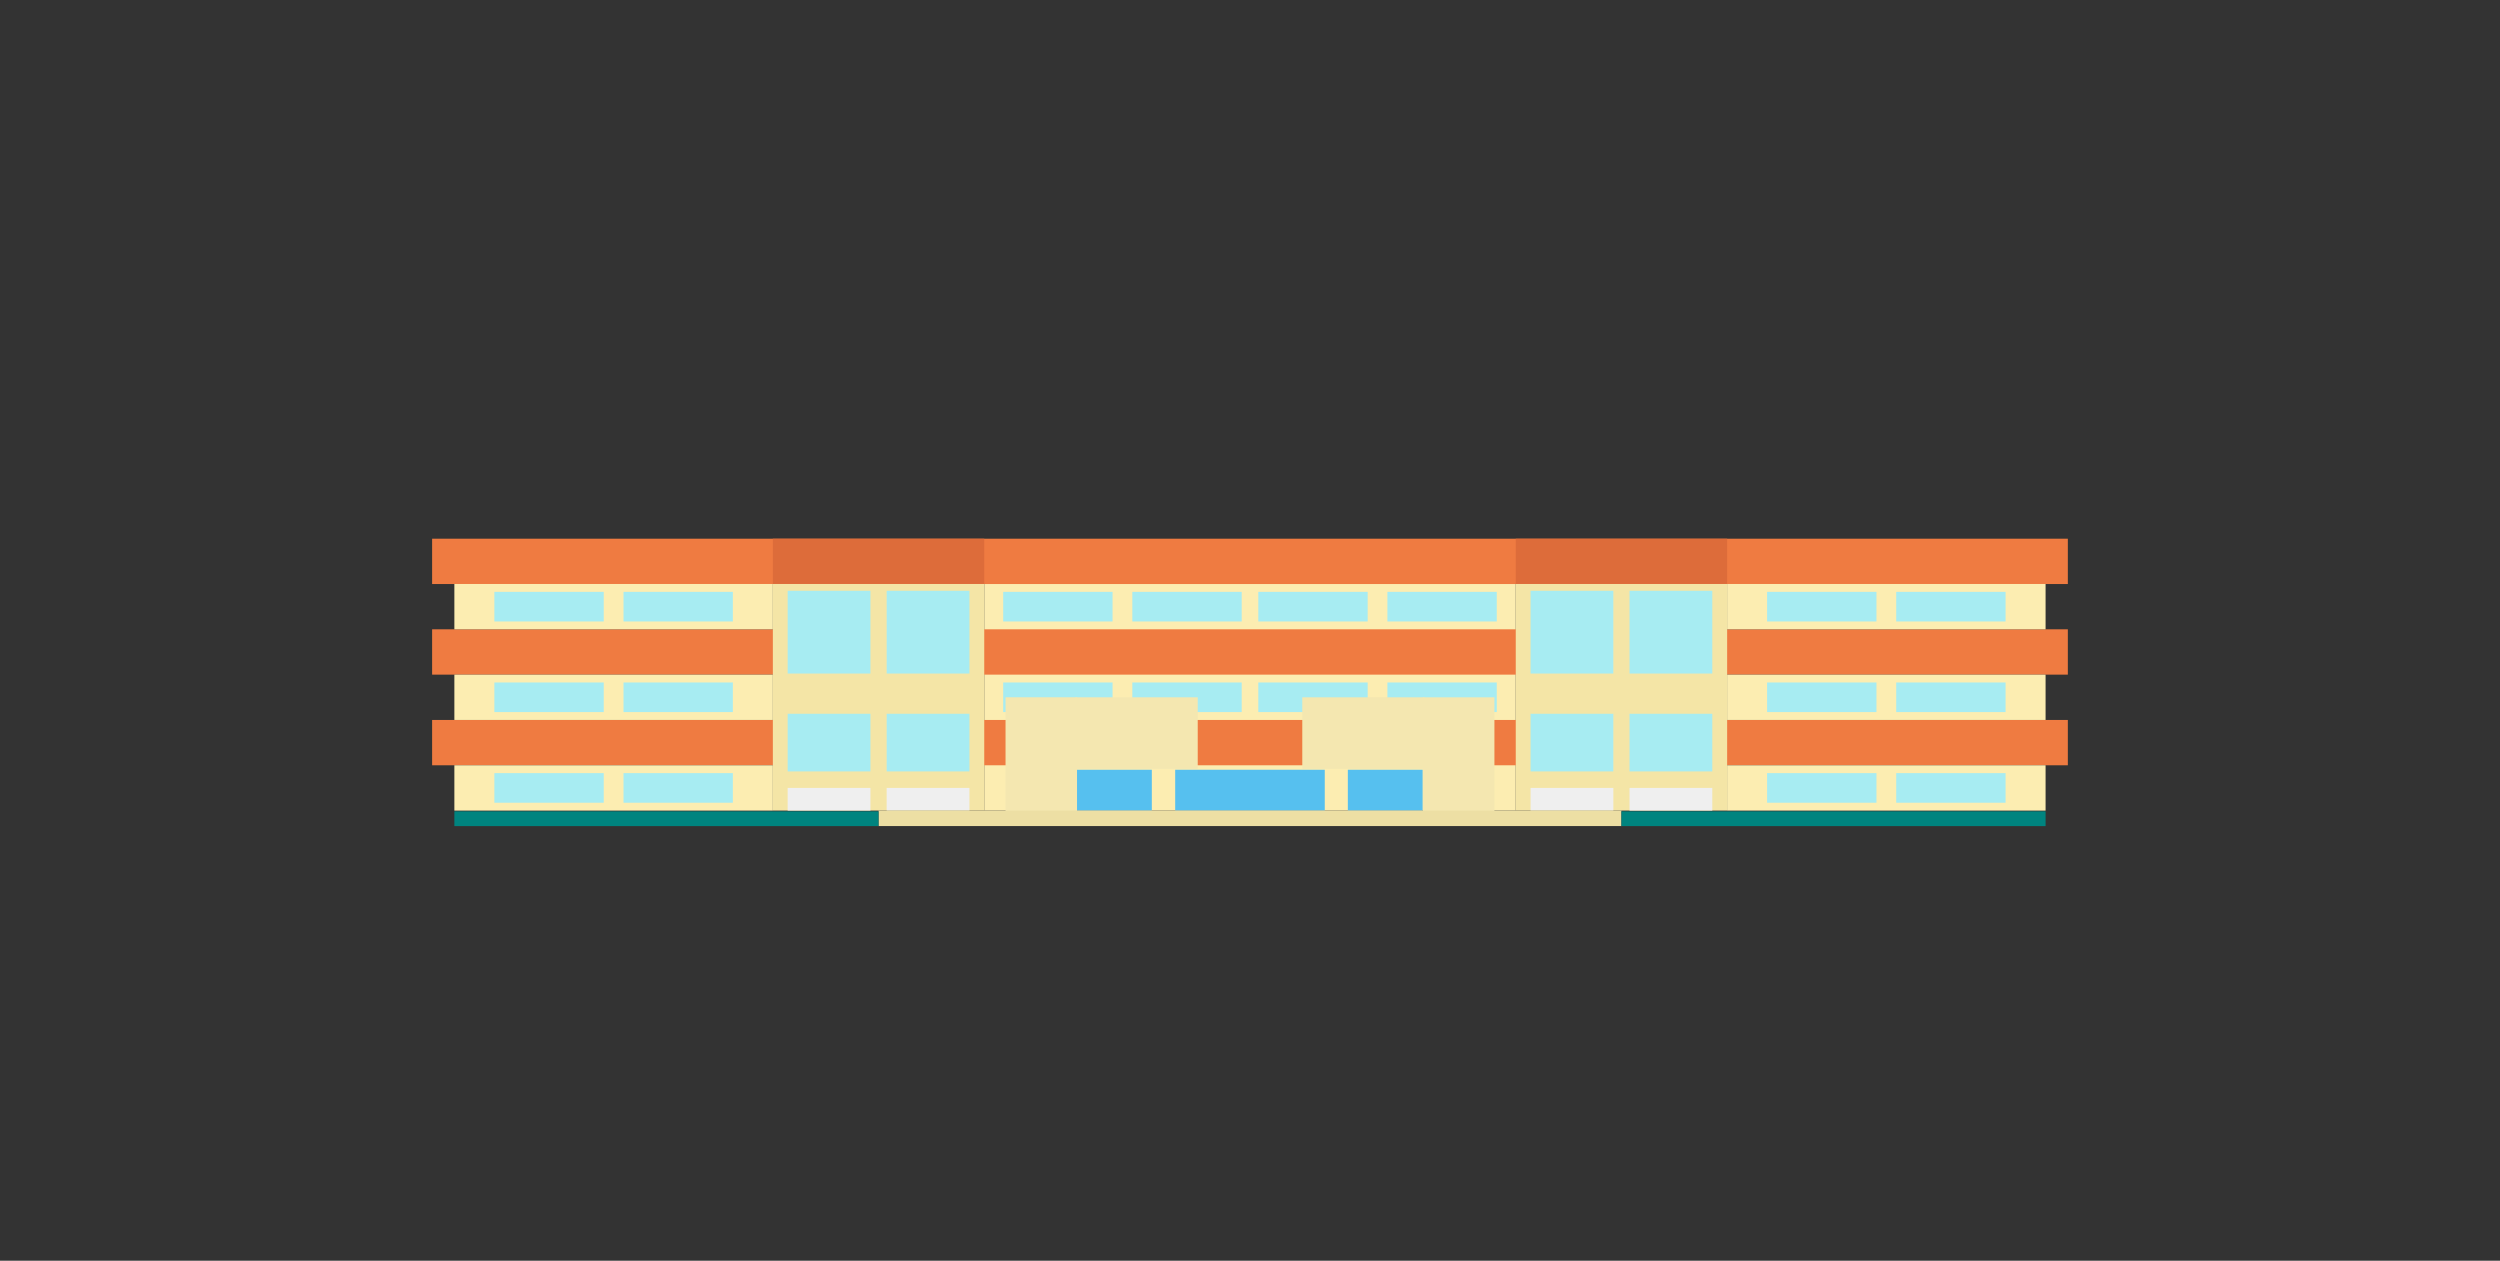 <?xml version="1.0" encoding="utf-8"?>
<!-- Generator: Adobe Illustrator 27.2.0, SVG Export Plug-In . SVG Version: 6.00 Build 0)  -->
<svg version="1.1" id="Capa_1" xmlns="http://www.w3.org/2000/svg" xmlns:xlink="http://www.w3.org/1999/xlink" x="0px" y="0px"
	 viewBox="0 0 5775 2912.3" style="enable-background:new 0 0 5775 2912.3;" xml:space="preserve">
<rect x="0" y="0" width="5775" height="2912.3" fill="#333333" stroke="none"/>
<style type="text/css">
	.st0{fill:#FEF4F2;}
	.st1{fill:#48AF94;}
	.st2{fill:#51BFA6;}
	.st3{fill:#58CCAA;}
	.st4{fill:#777777;}
	.st5{fill:#00847F;}
	.st6{fill:#FFFFFF;}
	.st7{fill:#732A09;}
	.st8{fill:#D13F3F;}
	.st9{fill:#F35454;}
	.st10{fill:#F05454;}
	.st11{fill:#DDDDDD;}
	.st12{fill:#F2F2F2;}
	.st13{fill:#FCEDB1;}
	.st14{fill:#EF7B41;}
	.st15{fill:#DD6C3A;}
	.st16{fill:#56C0EF;}
	.st17{fill:#F4E5A6;}
	.st18{fill:#A7ECF2;}
	.st19{fill:#EFEFEF;}
	.st20{fill:#F4E7B0;}
	.st21{fill:#EDDFA4;}
</style>
<g>
	<g>
		<rect x="2273.6" y="1349" class="st13" width="1227.8" height="523.4"/>
		<rect x="998.2" y="1244.4" class="st14" width="3778.5" height="104.7"/>
		<rect x="998.2" y="1453.7" class="st14" width="3778.5" height="104.7"/>
		<rect x="998.2" y="1663.1" class="st14" width="3778.5" height="104.7"/>
		<g>
			<rect x="1785.3" y="1244.4" class="st15" width="488.3" height="104.7"/>
			<rect x="3501.4" y="1244.4" class="st15" width="488.3" height="104.7"/>
		</g>
		<rect x="2714.7" y="1778.1" class="st16" width="345.5" height="94.4"/>
		<rect x="2487.9" y="1778.1" class="st16" width="172.8" height="94.4"/>
		<rect x="3113.5" y="1778.1" class="st16" width="172.8" height="94.4"/>
		<g>
			<rect x="1785.3" y="1349" class="st17" width="488.3" height="523.4"/>
			<g>
				<g>
					<rect x="1819.5" y="1364.7" class="st18" width="191.2" height="191.2"/>
					<rect x="2048.2" y="1364.7" class="st18" width="191.2" height="191.2"/>
				</g>
				<g>
					<rect x="1819.5" y="1648.8" class="st18" width="191.2" height="133.2"/>
					<rect x="2048.2" y="1648.8" class="st18" width="191.2" height="133.2"/>
				</g>
				<g>
					<rect x="1819.5" y="1820.1" class="st19" width="191.2" height="52.3"/>
					<rect x="2048.2" y="1820.1" class="st19" width="191.2" height="52.3"/>
				</g>
			</g>
		</g>
		<g>
			<rect x="3501.4" y="1349" class="st17" width="488.3" height="523.4"/>
			<g>
				<g>
					<rect x="3535.6" y="1364.7" class="st18" width="191.2" height="191.2"/>
					<rect x="3764.2" y="1364.7" class="st18" width="191.2" height="191.2"/>
				</g>
				<g>
					<rect x="3535.6" y="1648.8" class="st18" width="191.2" height="133.2"/>
					<rect x="3764.2" y="1648.8" class="st18" width="191.2" height="133.2"/>
				</g>
				<g>
					<rect x="3535.6" y="1820.1" class="st19" width="191.2" height="52.3"/>
					<rect x="3764.2" y="1820.1" class="st19" width="191.2" height="52.3"/>
				</g>
			</g>
		</g>
		<g>
			<g>
				<rect x="1049.6" y="1558.4" class="st13" width="735.7" height="104.7"/>
				<g>
					<rect x="1142" y="1576.5" class="st18" width="252.6" height="68.4"/>
					<rect x="1440.3" y="1576.5" class="st18" width="252.6" height="68.4"/>
				</g>
			</g>
			<g>
				<rect x="1049.6" y="1767.8" class="st13" width="735.7" height="104.7"/>
				<g>
					<rect x="1142" y="1785.9" class="st18" width="252.6" height="68.4"/>
					<rect x="1440.3" y="1785.9" class="st18" width="252.6" height="68.4"/>
				</g>
			</g>
			<g>
				<rect x="1049.6" y="1349" class="st13" width="735.7" height="104.7"/>
				<g>
					<rect x="1142" y="1367.2" class="st18" width="252.6" height="68.4"/>
					<rect x="1440.3" y="1367.2" class="st18" width="252.6" height="68.4"/>
				</g>
			</g>
		</g>
		<g>
			<rect x="3989.6" y="1558.4" class="st13" width="735.7" height="104.7"/>
			<g>
				<rect x="4082" y="1576.5" class="st18" width="252.6" height="68.4"/>
				<rect x="4380.3" y="1576.5" class="st18" width="252.6" height="68.4"/>
			</g>
		</g>
		<g>
			<rect x="3989.6" y="1767.8" class="st13" width="735.7" height="104.7"/>
			<g>
				<rect x="4082" y="1785.9" class="st18" width="252.6" height="68.4"/>
				<rect x="4380.3" y="1785.9" class="st18" width="252.6" height="68.4"/>
			</g>
		</g>
		<g>
			<rect x="3989.6" y="1349" class="st13" width="735.7" height="104.7"/>
			<g>
				<rect x="4082" y="1367.2" class="st18" width="252.6" height="68.4"/>
				<rect x="4380.3" y="1367.2" class="st18" width="252.6" height="68.4"/>
			</g>
		</g>
		<g>
			<g>
				<g>
					<rect x="2317.4" y="1576.5" class="st18" width="252.6" height="68.4"/>
					<rect x="2615.7" y="1576.5" class="st18" width="252.6" height="68.4"/>
				</g>
				<g>
					<rect x="2317.4" y="1367.2" class="st18" width="252.6" height="68.4"/>
					<rect x="2615.7" y="1367.2" class="st18" width="252.6" height="68.4"/>
				</g>
			</g>
			<g>
				<g>
					<rect x="2906.7" y="1576.5" class="st18" width="252.6" height="68.4"/>
					<rect x="3204.9" y="1576.5" class="st18" width="252.6" height="68.4"/>
				</g>
				<g>
					<rect x="2906.7" y="1367.2" class="st18" width="252.6" height="68.4"/>
					<rect x="3204.9" y="1367.2" class="st18" width="252.6" height="68.4"/>
				</g>
			</g>
		</g>
		<g>
			<g>
				<g>
					<rect x="2322.8" y="1610.7" class="st20" width="165.1" height="282.1"/>
					
						<rect x="2543.1" y="1552.3" transform="matrix(4.490814e-11 -1 1 4.490814e-11 932.356 4318.968)" class="st20" width="165.1" height="282.1"/>
				</g>
			</g>
			<g>
				<g>
					
						<rect x="3287" y="1610.7" transform="matrix(-1 -4.485846e-11 4.485846e-11 -1 6739.123 3503.599)" class="st20" width="165.1" height="282.1"/>
					
						<rect x="3066.7" y="1552.3" transform="matrix(6.123234e-17 -1 1 6.123234e-17 1455.982 4842.594)" class="st20" width="165.1" height="282.1"/>
				</g>
			</g>
		</g>
		<rect x="2029.4" y="1872.4" class="st21" width="1716.1" height="35.8"/>
	</g>
	<g>
		<rect x="3745.5" y="1874.2" class="st5" width="979.8" height="34.1"/>
		<rect x="1049.6" y="1874.2" class="st5" width="979.8" height="34.1"/>
	</g>
</g>
</svg>
